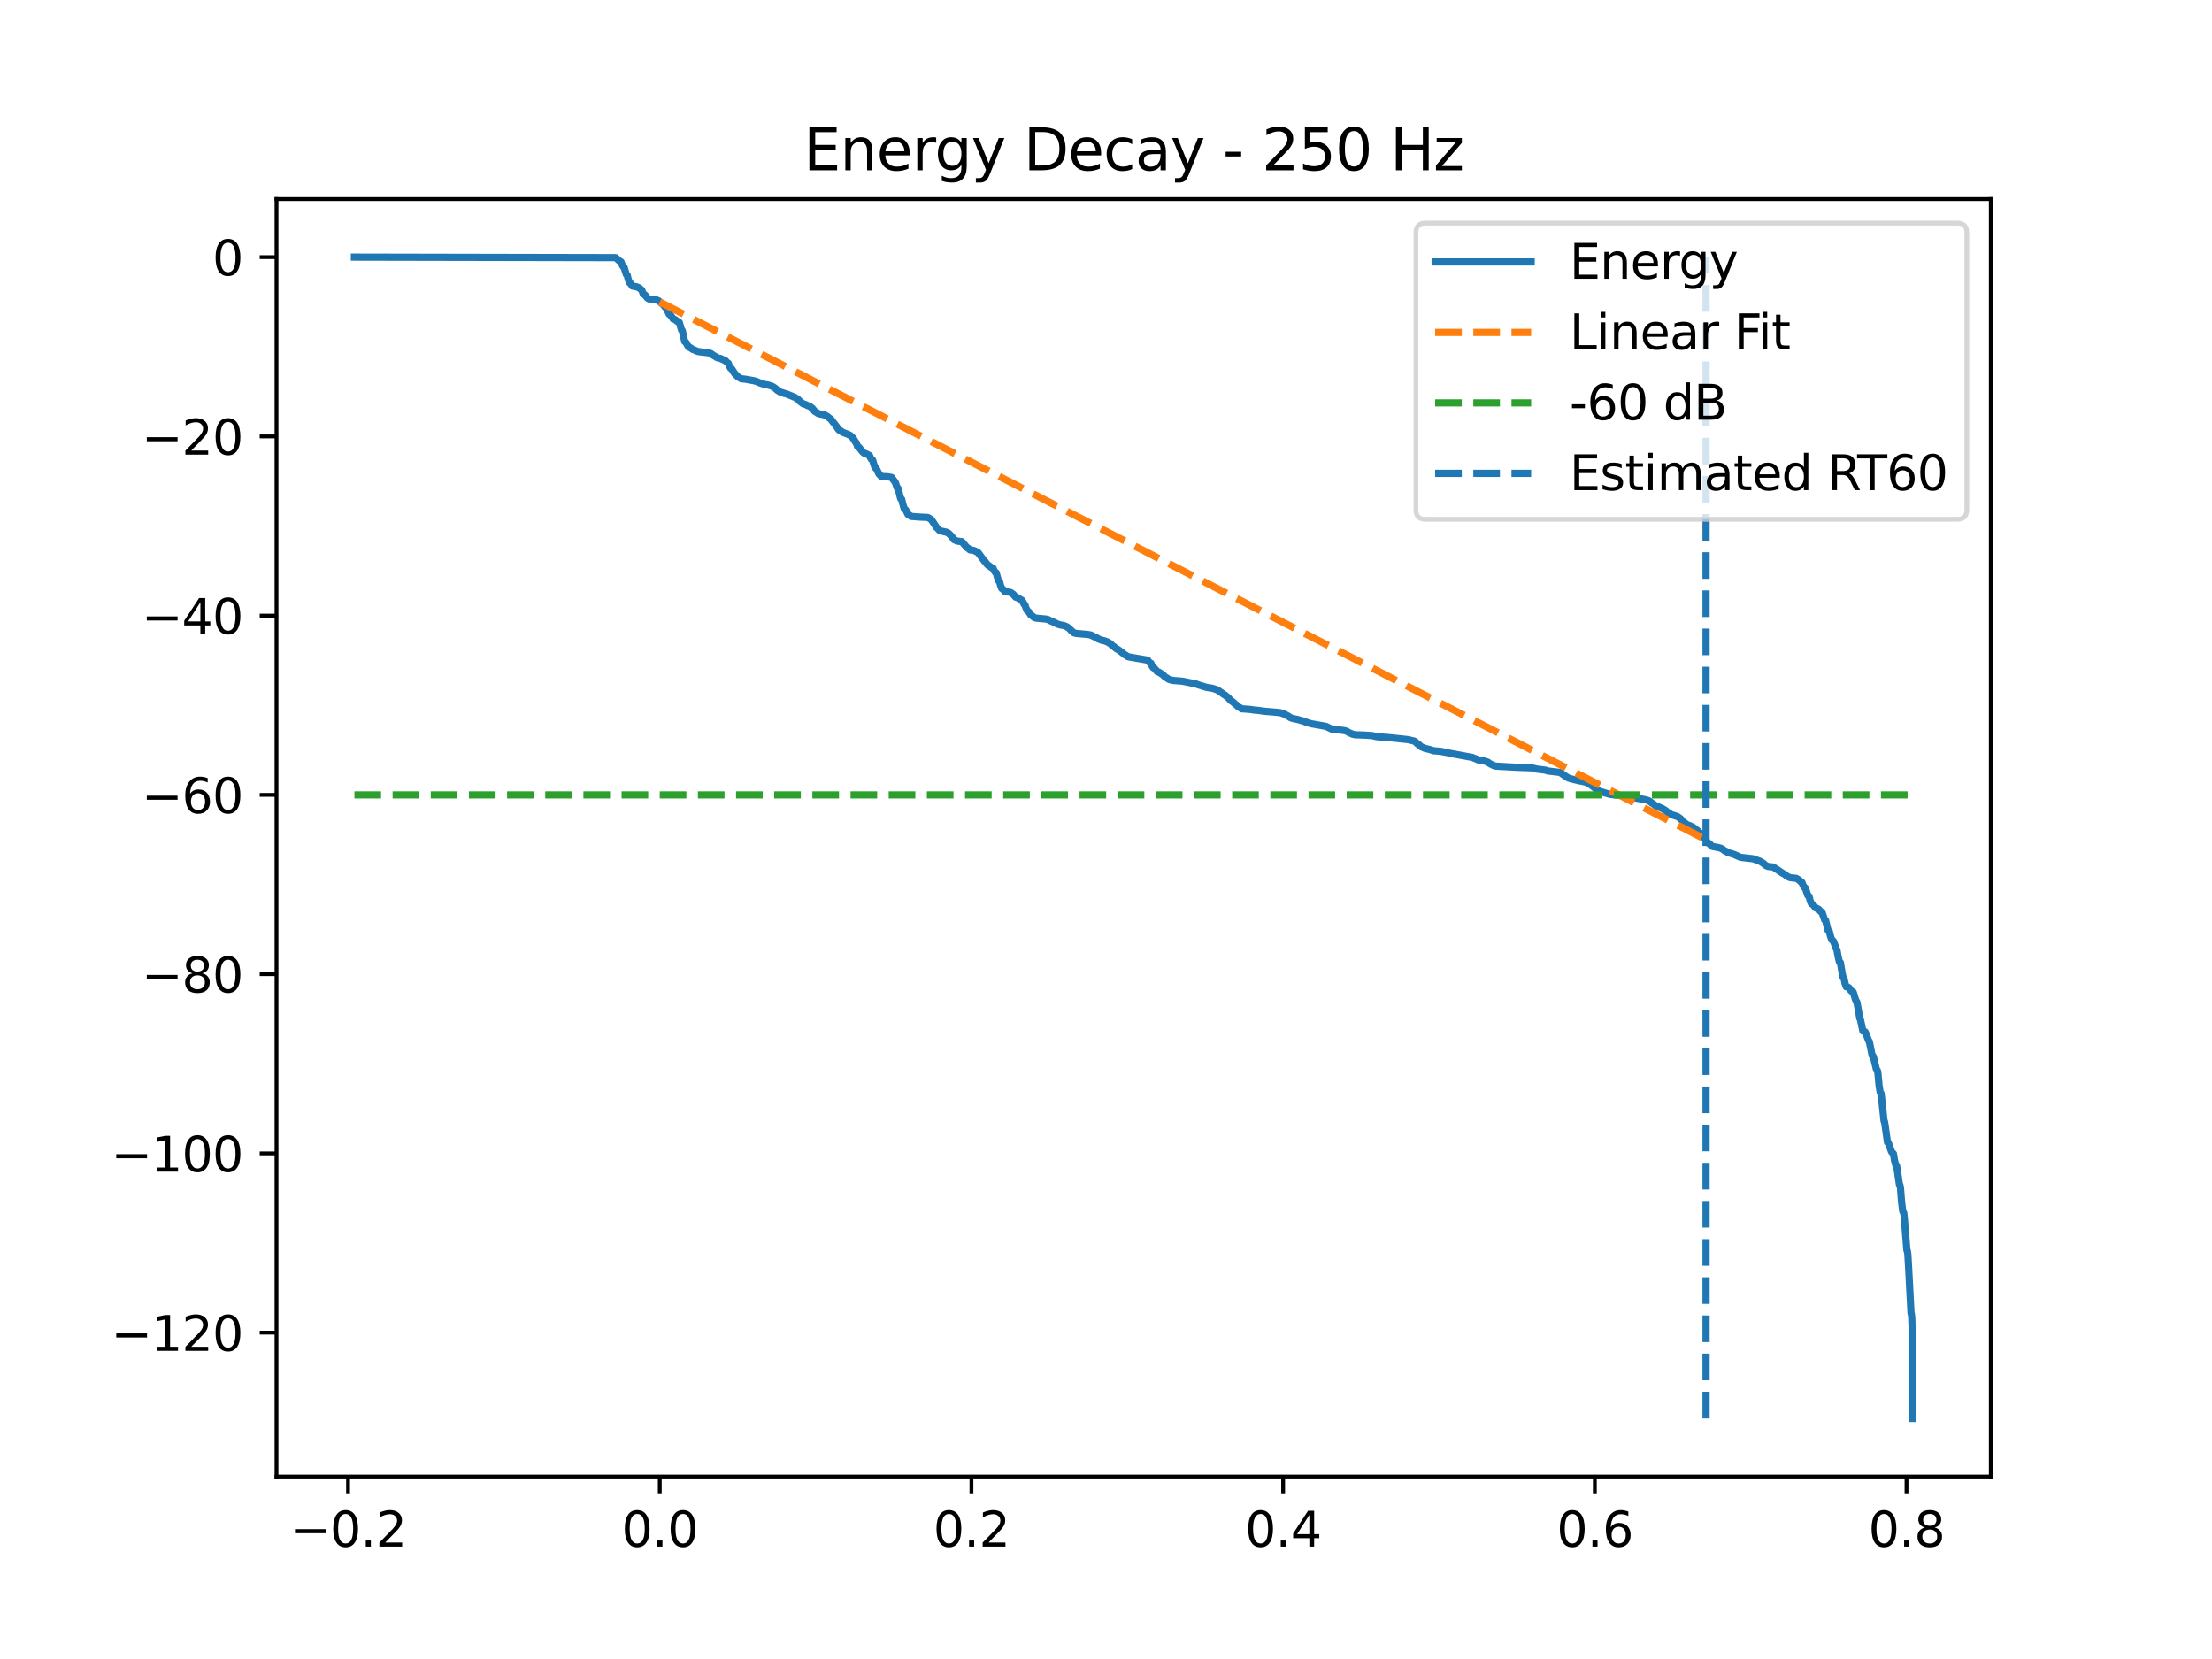 <?xml version="1.0" encoding="utf-8" standalone="no"?>
<!DOCTYPE svg PUBLIC "-//W3C//DTD SVG 1.1//EN"
  "http://www.w3.org/Graphics/SVG/1.1/DTD/svg11.dtd">
<svg xmlns:xlink="http://www.w3.org/1999/xlink" width="460.8pt" height="345.6pt" viewBox="0 0 460.8 345.6" xmlns="http://www.w3.org/2000/svg" version="1.1">
 <defs>
  <style type="text/css">*{stroke-linejoin: round; stroke-linecap: butt}</style>
 </defs>
 <g id="figure_1">
  <g id="patch_1">
   <path d="M 0 345.6 
L 460.8 345.6 
L 460.8 0 
L 0 0 
z
" style="fill: #ffffff"/>
  </g>
  <g id="axes_1">
   <g id="patch_2">
    <path d="M 57.6 307.584 
L 414.72 307.584 
L 414.72 41.472 
L 57.6 41.472 
z
" style="fill: #ffffff"/>
   </g>
   <g id="matplotlib.axis_1">
    <g id="xtick_1">
     <g id="line2d_1">
      <defs>
       <path id="mc60b71876b" d="M 0 0 
L 0 3.5 
" style="stroke: #000000; stroke-width: 0.8"/>
      </defs>
      <g>
       <use xlink:href="#mc60b71876b" x="72.507" y="307.584" style="stroke: #000000; stroke-width: 0.8"/>
      </g>
     </g>
     <g id="text_1">
      <!-- −0.2 -->
      <g transform="translate(60.366 322.182) scale(0.1 -0.1)">
       <defs>
        <path id="DejaVuSans-2212" d="M 678 2272 
L 4684 2272 
L 4684 1741 
L 678 1741 
L 678 2272 
z
" transform="scale(0.016)"/>
        <path id="DejaVuSans-30" d="M 2034 4250 
Q 1547 4250 1301 3770 
Q 1056 3291 1056 2328 
Q 1056 1369 1301 889 
Q 1547 409 2034 409 
Q 2525 409 2770 889 
Q 3016 1369 3016 2328 
Q 3016 3291 2770 3770 
Q 2525 4250 2034 4250 
z
M 2034 4750 
Q 2819 4750 3233 4129 
Q 3647 3509 3647 2328 
Q 3647 1150 3233 529 
Q 2819 -91 2034 -91 
Q 1250 -91 836 529 
Q 422 1150 422 2328 
Q 422 3509 836 4129 
Q 1250 4750 2034 4750 
z
" transform="scale(0.016)"/>
        <path id="DejaVuSans-2e" d="M 684 794 
L 1344 794 
L 1344 0 
L 684 0 
L 684 794 
z
" transform="scale(0.016)"/>
        <path id="DejaVuSans-32" d="M 1228 531 
L 3431 531 
L 3431 0 
L 469 0 
L 469 531 
Q 828 903 1448 1529 
Q 2069 2156 2228 2338 
Q 2531 2678 2651 2914 
Q 2772 3150 2772 3378 
Q 2772 3750 2511 3984 
Q 2250 4219 1831 4219 
Q 1534 4219 1204 4116 
Q 875 4013 500 3803 
L 500 4441 
Q 881 4594 1212 4672 
Q 1544 4750 1819 4750 
Q 2544 4750 2975 4387 
Q 3406 4025 3406 3419 
Q 3406 3131 3298 2873 
Q 3191 2616 2906 2266 
Q 2828 2175 2409 1742 
Q 1991 1309 1228 531 
z
" transform="scale(0.016)"/>
       </defs>
       <use xlink:href="#DejaVuSans-2212"/>
       <use xlink:href="#DejaVuSans-30" transform="translate(83.789 0)"/>
       <use xlink:href="#DejaVuSans-2e" transform="translate(147.412 0)"/>
       <use xlink:href="#DejaVuSans-32" transform="translate(179.199 0)"/>
      </g>
     </g>
    </g>
    <g id="xtick_2">
     <g id="line2d_2">
      <g>
       <use xlink:href="#mc60b71876b" x="137.438" y="307.584" style="stroke: #000000; stroke-width: 0.8"/>
      </g>
     </g>
     <g id="text_2">
      <!-- 0.0 -->
      <g transform="translate(129.486 322.182) scale(0.1 -0.1)">
       <use xlink:href="#DejaVuSans-30"/>
       <use xlink:href="#DejaVuSans-2e" transform="translate(63.623 0)"/>
       <use xlink:href="#DejaVuSans-30" transform="translate(95.41 0)"/>
      </g>
     </g>
    </g>
    <g id="xtick_3">
     <g id="line2d_3">
      <g>
       <use xlink:href="#mc60b71876b" x="202.369" y="307.584" style="stroke: #000000; stroke-width: 0.8"/>
      </g>
     </g>
     <g id="text_3">
      <!-- 0.2 -->
      <g transform="translate(194.417 322.182) scale(0.1 -0.1)">
       <use xlink:href="#DejaVuSans-30"/>
       <use xlink:href="#DejaVuSans-2e" transform="translate(63.623 0)"/>
       <use xlink:href="#DejaVuSans-32" transform="translate(95.41 0)"/>
      </g>
     </g>
    </g>
    <g id="xtick_4">
     <g id="line2d_4">
      <g>
       <use xlink:href="#mc60b71876b" x="267.3" y="307.584" style="stroke: #000000; stroke-width: 0.8"/>
      </g>
     </g>
     <g id="text_4">
      <!-- 0.4 -->
      <g transform="translate(259.348 322.182) scale(0.1 -0.1)">
       <defs>
        <path id="DejaVuSans-34" d="M 2419 4116 
L 825 1625 
L 2419 1625 
L 2419 4116 
z
M 2253 4666 
L 3047 4666 
L 3047 1625 
L 3713 1625 
L 3713 1100 
L 3047 1100 
L 3047 0 
L 2419 0 
L 2419 1100 
L 313 1100 
L 313 1709 
L 2253 4666 
z
" transform="scale(0.016)"/>
       </defs>
       <use xlink:href="#DejaVuSans-30"/>
       <use xlink:href="#DejaVuSans-2e" transform="translate(63.623 0)"/>
       <use xlink:href="#DejaVuSans-34" transform="translate(95.41 0)"/>
      </g>
     </g>
    </g>
    <g id="xtick_5">
     <g id="line2d_5">
      <g>
       <use xlink:href="#mc60b71876b" x="332.231" y="307.584" style="stroke: #000000; stroke-width: 0.8"/>
      </g>
     </g>
     <g id="text_5">
      <!-- 0.6 -->
      <g transform="translate(324.279 322.182) scale(0.1 -0.1)">
       <defs>
        <path id="DejaVuSans-36" d="M 2113 2584 
Q 1688 2584 1439 2293 
Q 1191 2003 1191 1497 
Q 1191 994 1439 701 
Q 1688 409 2113 409 
Q 2538 409 2786 701 
Q 3034 994 3034 1497 
Q 3034 2003 2786 2293 
Q 2538 2584 2113 2584 
z
M 3366 4563 
L 3366 3988 
Q 3128 4100 2886 4159 
Q 2644 4219 2406 4219 
Q 1781 4219 1451 3797 
Q 1122 3375 1075 2522 
Q 1259 2794 1537 2939 
Q 1816 3084 2150 3084 
Q 2853 3084 3261 2657 
Q 3669 2231 3669 1497 
Q 3669 778 3244 343 
Q 2819 -91 2113 -91 
Q 1303 -91 875 529 
Q 447 1150 447 2328 
Q 447 3434 972 4092 
Q 1497 4750 2381 4750 
Q 2619 4750 2861 4703 
Q 3103 4656 3366 4563 
z
" transform="scale(0.016)"/>
       </defs>
       <use xlink:href="#DejaVuSans-30"/>
       <use xlink:href="#DejaVuSans-2e" transform="translate(63.623 0)"/>
       <use xlink:href="#DejaVuSans-36" transform="translate(95.41 0)"/>
      </g>
     </g>
    </g>
    <g id="xtick_6">
     <g id="line2d_6">
      <g>
       <use xlink:href="#mc60b71876b" x="397.162" y="307.584" style="stroke: #000000; stroke-width: 0.8"/>
      </g>
     </g>
     <g id="text_6">
      <!-- 0.8 -->
      <g transform="translate(389.21 322.182) scale(0.1 -0.1)">
       <defs>
        <path id="DejaVuSans-38" d="M 2034 2216 
Q 1584 2216 1326 1975 
Q 1069 1734 1069 1313 
Q 1069 891 1326 650 
Q 1584 409 2034 409 
Q 2484 409 2743 651 
Q 3003 894 3003 1313 
Q 3003 1734 2745 1975 
Q 2488 2216 2034 2216 
z
M 1403 2484 
Q 997 2584 770 2862 
Q 544 3141 544 3541 
Q 544 4100 942 4425 
Q 1341 4750 2034 4750 
Q 2731 4750 3128 4425 
Q 3525 4100 3525 3541 
Q 3525 3141 3298 2862 
Q 3072 2584 2669 2484 
Q 3125 2378 3379 2068 
Q 3634 1759 3634 1313 
Q 3634 634 3220 271 
Q 2806 -91 2034 -91 
Q 1263 -91 848 271 
Q 434 634 434 1313 
Q 434 1759 690 2068 
Q 947 2378 1403 2484 
z
M 1172 3481 
Q 1172 3119 1398 2916 
Q 1625 2713 2034 2713 
Q 2441 2713 2670 2916 
Q 2900 3119 2900 3481 
Q 2900 3844 2670 4047 
Q 2441 4250 2034 4250 
Q 1625 4250 1398 4047 
Q 1172 3844 1172 3481 
z
" transform="scale(0.016)"/>
       </defs>
       <use xlink:href="#DejaVuSans-30"/>
       <use xlink:href="#DejaVuSans-2e" transform="translate(63.623 0)"/>
       <use xlink:href="#DejaVuSans-38" transform="translate(95.41 0)"/>
      </g>
     </g>
    </g>
   </g>
   <g id="matplotlib.axis_2">
    <g id="ytick_1">
     <g id="line2d_7">
      <defs>
       <path id="m01f9c7e19c" d="M 0 0 
L -3.5 0 
" style="stroke: #000000; stroke-width: 0.8"/>
      </defs>
      <g>
       <use xlink:href="#m01f9c7e19c" x="57.6" y="277.613" style="stroke: #000000; stroke-width: 0.8"/>
      </g>
     </g>
     <g id="text_7">
      <!-- −120 -->
      <g transform="translate(23.133 281.412) scale(0.1 -0.1)">
       <defs>
        <path id="DejaVuSans-31" d="M 794 531 
L 1825 531 
L 1825 4091 
L 703 3866 
L 703 4441 
L 1819 4666 
L 2450 4666 
L 2450 531 
L 3481 531 
L 3481 0 
L 794 0 
L 794 531 
z
" transform="scale(0.016)"/>
       </defs>
       <use xlink:href="#DejaVuSans-2212"/>
       <use xlink:href="#DejaVuSans-31" transform="translate(83.789 0)"/>
       <use xlink:href="#DejaVuSans-32" transform="translate(147.412 0)"/>
       <use xlink:href="#DejaVuSans-30" transform="translate(211.035 0)"/>
      </g>
     </g>
    </g>
    <g id="ytick_2">
     <g id="line2d_8">
      <g>
       <use xlink:href="#m01f9c7e19c" x="57.6" y="240.272" style="stroke: #000000; stroke-width: 0.8"/>
      </g>
     </g>
     <g id="text_8">
      <!-- −100 -->
      <g transform="translate(23.133 244.071) scale(0.1 -0.1)">
       <use xlink:href="#DejaVuSans-2212"/>
       <use xlink:href="#DejaVuSans-31" transform="translate(83.789 0)"/>
       <use xlink:href="#DejaVuSans-30" transform="translate(147.412 0)"/>
       <use xlink:href="#DejaVuSans-30" transform="translate(211.035 0)"/>
      </g>
     </g>
    </g>
    <g id="ytick_3">
     <g id="line2d_9">
      <g>
       <use xlink:href="#m01f9c7e19c" x="57.6" y="202.931" style="stroke: #000000; stroke-width: 0.8"/>
      </g>
     </g>
     <g id="text_9">
      <!-- −80 -->
      <g transform="translate(29.495 206.73) scale(0.1 -0.1)">
       <use xlink:href="#DejaVuSans-2212"/>
       <use xlink:href="#DejaVuSans-38" transform="translate(83.789 0)"/>
       <use xlink:href="#DejaVuSans-30" transform="translate(147.412 0)"/>
      </g>
     </g>
    </g>
    <g id="ytick_4">
     <g id="line2d_10">
      <g>
       <use xlink:href="#m01f9c7e19c" x="57.6" y="165.59" style="stroke: #000000; stroke-width: 0.8"/>
      </g>
     </g>
     <g id="text_10">
      <!-- −60 -->
      <g transform="translate(29.495 169.39) scale(0.1 -0.1)">
       <use xlink:href="#DejaVuSans-2212"/>
       <use xlink:href="#DejaVuSans-36" transform="translate(83.789 0)"/>
       <use xlink:href="#DejaVuSans-30" transform="translate(147.412 0)"/>
      </g>
     </g>
    </g>
    <g id="ytick_5">
     <g id="line2d_11">
      <g>
       <use xlink:href="#m01f9c7e19c" x="57.6" y="128.25" style="stroke: #000000; stroke-width: 0.8"/>
      </g>
     </g>
     <g id="text_11">
      <!-- −40 -->
      <g transform="translate(29.495 132.049) scale(0.1 -0.1)">
       <use xlink:href="#DejaVuSans-2212"/>
       <use xlink:href="#DejaVuSans-34" transform="translate(83.789 0)"/>
       <use xlink:href="#DejaVuSans-30" transform="translate(147.412 0)"/>
      </g>
     </g>
    </g>
    <g id="ytick_6">
     <g id="line2d_12">
      <g>
       <use xlink:href="#m01f9c7e19c" x="57.6" y="90.909" style="stroke: #000000; stroke-width: 0.8"/>
      </g>
     </g>
     <g id="text_12">
      <!-- −20 -->
      <g transform="translate(29.495 94.708) scale(0.1 -0.1)">
       <use xlink:href="#DejaVuSans-2212"/>
       <use xlink:href="#DejaVuSans-32" transform="translate(83.789 0)"/>
       <use xlink:href="#DejaVuSans-30" transform="translate(147.412 0)"/>
      </g>
     </g>
    </g>
    <g id="ytick_7">
     <g id="line2d_13">
      <g>
       <use xlink:href="#m01f9c7e19c" x="57.6" y="53.568" style="stroke: #000000; stroke-width: 0.8"/>
      </g>
     </g>
     <g id="text_13">
      <!-- 0 -->
      <g transform="translate(44.237 57.367) scale(0.1 -0.1)">
       <use xlink:href="#DejaVuSans-30"/>
      </g>
     </g>
    </g>
   </g>
   <g id="line2d_14">
    <path d="M 73.833 53.568 
L 128.253 53.676 
L 128.99 54.329 
L 129.207 54.465 
L 129.382 54.575 
L 129.585 55.145 
L 129.822 55.539 
L 130.018 55.663 
L 130.181 56.28 
L 130.471 57.164 
L 130.661 57.303 
L 130.83 58.042 
L 131.087 58.834 
L 131.337 59.013 
L 131.729 59.593 
L 132.568 59.732 
L 133.197 59.989 
L 133.549 60.325 
L 133.704 60.442 
L 133.975 61.182 
L 134.164 61.32 
L 134.34 61.424 
L 134.922 62.125 
L 135.253 62.293 
L 135.632 62.345 
L 136.728 62.462 
L 137.154 62.651 
L 137.35 62.777 
L 137.851 63.241 
L 138.155 63.348 
L 138.405 63.787 
L 138.676 64.104 
L 138.906 64.223 
L 139.095 64.793 
L 139.386 65.451 
L 139.704 65.654 
L 140.225 66.451 
L 140.651 66.569 
L 141.097 66.953 
L 141.361 67.052 
L 141.51 67.169 
L 141.665 67.71 
L 141.997 68.809 
L 142.152 68.923 
L 142.287 69.548 
L 142.639 71.144 
L 142.889 71.329 
L 143.437 72.305 
L 143.809 72.434 
L 144.317 72.803 
L 144.634 72.909 
L 145.081 73.114 
L 145.412 73.228 
L 145.771 73.285 
L 147.719 73.509 
L 148.192 73.715 
L 148.395 73.872 
L 148.72 74.104 
L 148.943 74.211 
L 149.308 74.463 
L 149.613 74.572 
L 150.052 74.662 
L 151.134 75.152 
L 151.506 75.572 
L 151.716 75.678 
L 151.912 76.192 
L 152.183 76.69 
L 152.426 76.835 
L 153.048 77.829 
L 153.238 77.982 
L 153.752 78.532 
L 153.989 78.641 
L 154.367 78.892 
L 155.375 79.005 
L 155.747 79.078 
L 157.019 79.302 
L 157.465 79.413 
L 157.756 79.535 
L 158.155 79.712 
L 158.513 79.821 
L 158.96 79.992 
L 159.386 80.104 
L 159.893 80.179 
L 160.286 80.291 
L 160.691 80.414 
L 160.962 80.53 
L 161.408 80.819 
L 161.577 80.951 
L 161.949 81.315 
L 162.159 81.429 
L 162.49 81.636 
L 162.775 81.746 
L 163.092 81.83 
L 163.39 81.96 
L 163.762 82.024 
L 165.622 82.786 
L 165.926 83.009 
L 166.15 83.113 
L 166.684 83.654 
L 166.894 83.808 
L 167.299 84.107 
L 167.861 84.291 
L 168.246 84.49 
L 168.625 84.611 
L 169.2 85.037 
L 169.362 85.217 
L 169.755 85.722 
L 169.991 85.828 
L 170.384 86.113 
L 170.817 86.224 
L 171.669 86.405 
L 172.122 86.624 
L 172.345 86.754 
L 172.825 87.144 
L 173.021 87.253 
L 174.347 88.962 
L 174.55 89.299 
L 174.827 89.611 
L 175.132 89.746 
L 175.517 90.048 
L 175.828 90.158 
L 176.207 90.314 
L 176.532 90.424 
L 176.944 90.618 
L 177.147 90.731 
L 177.655 91.216 
L 177.797 91.4 
L 178.229 92.119 
L 178.371 92.234 
L 178.629 92.963 
L 178.818 93.118 
L 178.98 93.221 
L 179.528 93.925 
L 179.724 94.157 
L 180.008 94.394 
L 180.448 94.542 
L 180.915 94.789 
L 181.138 94.895 
L 181.347 95.384 
L 181.598 95.751 
L 181.794 95.869 
L 181.963 96.479 
L 182.261 97.371 
L 182.524 97.565 
L 183.126 98.773 
L 183.309 98.946 
L 183.661 99.27 
L 184.858 99.309 
L 185.744 99.462 
L 186.515 100.506 
L 186.9 101.611 
L 187.09 101.736 
L 187.245 102.367 
L 187.617 103.862 
L 187.841 104.021 
L 188.016 104.764 
L 188.334 105.9 
L 188.686 106.219 
L 189.139 107.139 
L 189.403 107.26 
L 189.795 107.577 
L 191.581 107.718 
L 193.184 107.785 
L 193.481 107.895 
L 193.887 108.153 
L 194.043 108.273 
L 195.125 109.912 
L 195.294 110.031 
L 195.747 110.52 
L 196.072 110.629 
L 196.485 110.72 
L 197.12 110.853 
L 197.492 111.046 
L 197.682 111.156 
L 198.25 111.755 
L 198.412 111.97 
L 198.764 112.443 
L 199.061 112.563 
L 199.386 112.717 
L 200.374 112.832 
L 201.145 113.734 
L 201.388 114.051 
L 201.645 114.173 
L 202.058 114.546 
L 202.822 114.66 
L 203.309 114.862 
L 203.586 115.024 
L 203.776 115.13 
L 205.034 116.841 
L 205.196 116.98 
L 205.744 117.689 
L 205.974 117.807 
L 206.549 118.242 
L 206.867 118.361 
L 207.09 118.862 
L 207.34 119.221 
L 207.536 119.342 
L 207.699 119.963 
L 208.01 120.991 
L 208.233 121.156 
L 208.436 121.972 
L 208.679 122.581 
L 208.99 122.792 
L 209.342 123.221 
L 210.533 123.415 
L 210.979 123.722 
L 211.141 123.866 
L 211.581 124.393 
L 211.939 124.502 
L 212.92 125.08 
L 213.339 125.87 
L 213.509 125.981 
L 213.691 126.549 
L 213.969 127.192 
L 214.28 127.404 
L 214.74 128.127 
L 214.949 128.232 
L 215.389 128.609 
L 215.68 128.724 
L 216.011 128.786 
L 217.878 128.954 
L 218.318 129.051 
L 218.683 129.251 
L 219.846 129.762 
L 220.164 129.954 
L 220.509 130.068 
L 220.874 130.188 
L 221.591 130.299 
L 222.173 130.533 
L 222.457 130.714 
L 222.66 130.825 
L 223.16 131.359 
L 223.343 131.51 
L 223.701 131.826 
L 224.148 131.95 
L 224.608 131.997 
L 226.502 132.161 
L 227.218 132.273 
L 227.793 132.57 
L 228.057 132.695 
L 228.328 132.802 
L 228.788 133.095 
L 229.078 133.201 
L 229.45 133.367 
L 230.039 133.484 
L 230.715 133.733 
L 231.06 133.959 
L 231.29 134.07 
L 231.838 134.6 
L 232.061 134.719 
L 232.636 135.2 
L 232.913 135.308 
L 233.529 135.785 
L 233.752 135.918 
L 234.266 136.366 
L 234.503 136.48 
L 234.943 136.796 
L 235.545 136.912 
L 239.102 137.526 
L 239.346 137.918 
L 239.576 138.08 
L 239.772 138.186 
L 239.988 138.731 
L 240.232 139.087 
L 240.509 139.233 
L 241.05 139.9 
L 241.415 140.014 
L 242.092 140.457 
L 242.295 140.606 
L 242.795 141.108 
L 243.045 141.215 
L 243.553 141.551 
L 244.06 141.674 
L 244.486 141.762 
L 246.123 141.89 
L 246.657 141.974 
L 249.133 142.479 
L 249.518 142.623 
L 249.843 142.735 
L 250.222 142.833 
L 250.546 142.949 
L 250.911 143.05 
L 251.243 143.165 
L 251.615 143.241 
L 252.494 143.368 
L 253.286 143.613 
L 253.61 143.753 
L 253.82 143.865 
L 254.219 144.167 
L 254.442 144.275 
L 254.936 144.669 
L 255.173 144.776 
L 255.768 145.276 
L 255.95 145.43 
L 256.444 145.992 
L 256.681 146.1 
L 257.31 146.666 
L 257.513 146.802 
L 258.013 147.283 
L 258.257 147.392 
L 258.683 147.66 
L 260.347 147.778 
L 261.355 147.929 
L 262.017 147.972 
L 263.309 148.155 
L 263.81 148.208 
L 265.724 148.36 
L 266.732 148.475 
L 267.685 148.81 
L 268.091 149.053 
L 268.341 149.163 
L 268.795 149.491 
L 269.112 149.603 
L 269.511 149.723 
L 270.174 149.841 
L 271.317 150.166 
L 271.629 150.232 
L 271.892 150.38 
L 272.19 150.467 
L 272.487 150.581 
L 272.839 150.674 
L 273.204 150.792 
L 273.61 150.845 
L 276.241 151.321 
L 277.364 151.865 
L 280.07 152.197 
L 280.469 152.307 
L 280.712 152.434 
L 281.098 152.664 
L 281.395 152.771 
L 281.794 152.96 
L 282.369 153.072 
L 284.128 153.123 
L 285.886 153.24 
L 286.725 153.456 
L 287.253 153.505 
L 288.842 153.613 
L 290.208 153.748 
L 293.407 154.084 
L 294.354 154.33 
L 294.672 154.396 
L 294.868 154.543 
L 295.315 154.982 
L 295.538 155.088 
L 296.086 155.582 
L 296.383 155.692 
L 296.864 155.907 
L 297.472 156.039 
L 297.912 156.151 
L 298.257 156.265 
L 298.676 156.396 
L 300.056 156.507 
L 301.03 156.686 
L 301.463 156.765 
L 301.957 156.903 
L 306.711 157.783 
L 307.063 157.94 
L 307.395 158.05 
L 307.841 158.27 
L 308.328 158.382 
L 308.876 158.46 
L 309.356 158.57 
L 309.816 158.724 
L 310.053 158.849 
L 310.486 159.156 
L 310.77 159.267 
L 311.182 159.488 
L 311.656 159.599 
L 312.285 159.638 
L 316.052 159.842 
L 319.096 159.951 
L 320.131 160.208 
L 321.74 160.405 
L 322.119 160.488 
L 322.491 160.619 
L 322.917 160.66 
L 324.98 160.907 
L 326.563 161.984 
L 326.827 162.106 
L 327.212 162.218 
L 327.672 162.346 
L 328.159 162.459 
L 328.578 162.549 
L 328.991 162.671 
L 329.458 162.727 
L 329.924 162.846 
L 330.371 162.936 
L 330.634 163.071 
L 331.074 163.34 
L 331.345 163.445 
L 331.953 163.935 
L 332.156 164.092 
L 332.603 164.514 
L 332.954 164.634 
L 333.421 164.899 
L 333.867 165.018 
L 334.3 165.169 
L 334.679 165.276 
L 335.098 165.396 
L 335.531 165.507 
L 336.005 165.551 
L 338.115 165.778 
L 338.9 165.933 
L 342.356 166.518 
L 342.958 166.644 
L 343.384 166.781 
L 343.621 166.899 
L 344.128 167.306 
L 344.358 167.419 
L 344.885 167.838 
L 345.237 167.947 
L 345.792 168.231 
L 346.13 168.341 
L 346.691 168.671 
L 346.915 168.796 
L 347.429 169.243 
L 347.672 169.353 
L 348.186 169.725 
L 348.612 169.835 
L 349.207 170.025 
L 349.498 170.133 
L 350.107 170.572 
L 350.276 170.771 
L 350.689 171.318 
L 350.973 171.434 
L 351.494 171.857 
L 351.967 171.979 
L 352.528 172.251 
L 352.772 172.363 
L 353.374 172.869 
L 353.583 172.997 
L 354.199 173.595 
L 354.442 173.708 
L 354.713 174.201 
L 354.984 174.493 
L 355.268 174.633 
L 355.545 175.318 
L 355.775 175.577 
L 356.073 175.719 
L 356.593 176.281 
L 357.019 176.393 
L 357.52 176.486 
L 358.183 176.618 
L 358.568 176.75 
L 358.798 176.864 
L 359.278 177.23 
L 359.549 177.341 
L 360.036 177.642 
L 360.476 177.755 
L 360.976 177.911 
L 361.321 178.02 
L 361.761 178.226 
L 362.031 178.342 
L 362.417 178.529 
L 362.89 178.642 
L 363.384 178.686 
L 365.19 178.898 
L 366.732 179.455 
L 367.023 179.672 
L 367.273 179.783 
L 367.76 180.241 
L 367.997 180.365 
L 368.321 180.501 
L 369.39 180.613 
L 371.352 181.911 
L 371.595 182.036 
L 371.805 182.143 
L 372.271 182.56 
L 372.542 182.675 
L 372.921 182.83 
L 374.186 182.969 
L 374.801 183.331 
L 375.112 183.682 
L 375.376 183.814 
L 375.599 184.409 
L 375.863 184.856 
L 376.113 185.005 
L 376.296 185.643 
L 376.6 186.52 
L 376.864 186.726 
L 377.101 187.7 
L 377.337 188.228 
L 377.716 188.474 
L 378.203 189.111 
L 378.859 189.412 
L 379.339 189.945 
L 379.563 190.054 
L 379.732 190.546 
L 380.104 191.614 
L 380.313 191.755 
L 380.469 192.404 
L 380.827 193.844 
L 381.084 194.045 
L 381.301 194.948 
L 381.578 195.748 
L 381.937 196.071 
L 382.566 197.704 
L 382.681 197.947 
L 382.877 199.082 
L 383.161 200.314 
L 383.398 200.547 
L 383.56 201.573 
L 383.898 203.531 
L 384.135 203.76 
L 384.365 204.891 
L 384.615 205.573 
L 384.886 205.611 
L 385.183 205.78 
L 385.508 206.271 
L 385.792 206.538 
L 386.056 206.666 
L 386.225 207.203 
L 386.644 208.597 
L 386.8 208.701 
L 386.928 209.294 
L 387.435 212.171 
L 387.544 212.303 
L 387.693 213.009 
L 388.078 214.795 
L 388.294 214.853 
L 388.545 214.962 
L 388.727 215.362 
L 389.275 216.805 
L 389.39 216.931 
L 389.532 217.558 
L 390.006 219.9 
L 390.215 220.033 
L 390.384 220.656 
L 390.926 222.907 
L 391.088 223.015 
L 391.21 223.582 
L 391.44 226.101 
L 391.67 227.546 
L 391.845 227.741 
L 391.974 228.761 
L 392.474 233.513 
L 392.569 233.642 
L 392.698 234.412 
L 393.198 237.963 
L 393.401 238.089 
L 393.611 238.727 
L 394.044 239.944 
L 394.443 240.358 
L 394.666 241.767 
L 394.903 242.632 
L 395.078 242.784 
L 395.207 243.541 
L 395.68 246.76 
L 395.789 246.864 
L 395.904 247.477 
L 396.127 250.313 
L 396.377 252.355 
L 396.593 252.698 
L 396.735 254.213 
L 397.243 260.466 
L 397.331 260.584 
L 397.439 261.304 
L 397.615 264.355 
L 398.102 273.592 
L 398.169 273.688 
L 398.251 274.401 
L 398.366 277.924 
L 398.46 288.106 
L 398.481 295.488 
L 398.481 295.488 
" clip-path="url(#pb262b47671)" style="fill: none; stroke: #1f77b4; stroke-width: 1.5; stroke-linecap: square"/>
   </g>
   <g id="line2d_15">
    <path d="M 137.438 62.904 
L 355.403 174.926 
" clip-path="url(#pb262b47671)" style="fill: none; stroke-dasharray: 5.55,2.4; stroke-dashoffset: 0; stroke: #ff7f0e; stroke-width: 1.5"/>
   </g>
   <g id="line2d_16">
    <path d="M 73.833 165.59 
L 398.487 165.59 
L 398.487 165.59 
" clip-path="url(#pb262b47671)" style="fill: none; stroke-dasharray: 5.55,2.4; stroke-dashoffset: 0; stroke: #2ca02c; stroke-width: 1.5"/>
   </g>
   <g id="LineCollection_1">
    <path d="M 355.403 295.488 
L 355.403 53.568 
" clip-path="url(#pb262b47671)" style="fill: none; stroke-dasharray: 5.55,2.4; stroke-dashoffset: 0; stroke: #1f77b4; stroke-width: 1.5"/>
   </g>
   <g id="patch_3">
    <path d="M 57.6 307.584 
L 57.6 41.472 
" style="fill: none; stroke: #000000; stroke-width: 0.8; stroke-linejoin: miter; stroke-linecap: square"/>
   </g>
   <g id="patch_4">
    <path d="M 414.72 307.584 
L 414.72 41.472 
" style="fill: none; stroke: #000000; stroke-width: 0.8; stroke-linejoin: miter; stroke-linecap: square"/>
   </g>
   <g id="patch_5">
    <path d="M 57.6 307.584 
L 414.72 307.584 
" style="fill: none; stroke: #000000; stroke-width: 0.8; stroke-linejoin: miter; stroke-linecap: square"/>
   </g>
   <g id="patch_6">
    <path d="M 57.6 41.472 
L 414.72 41.472 
" style="fill: none; stroke: #000000; stroke-width: 0.8; stroke-linejoin: miter; stroke-linecap: square"/>
   </g>
   <g id="text_14">
    <!-- Energy Decay - 250 Hz -->
    <g transform="translate(167.407 35.472) scale(0.12 -0.12)">
     <defs>
      <path id="DejaVuSans-45" d="M 628 4666 
L 3578 4666 
L 3578 4134 
L 1259 4134 
L 1259 2753 
L 3481 2753 
L 3481 2222 
L 1259 2222 
L 1259 531 
L 3634 531 
L 3634 0 
L 628 0 
L 628 4666 
z
" transform="scale(0.016)"/>
      <path id="DejaVuSans-6e" d="M 3513 2113 
L 3513 0 
L 2938 0 
L 2938 2094 
Q 2938 2591 2744 2837 
Q 2550 3084 2163 3084 
Q 1697 3084 1428 2787 
Q 1159 2491 1159 1978 
L 1159 0 
L 581 0 
L 581 3500 
L 1159 3500 
L 1159 2956 
Q 1366 3272 1645 3428 
Q 1925 3584 2291 3584 
Q 2894 3584 3203 3211 
Q 3513 2838 3513 2113 
z
" transform="scale(0.016)"/>
      <path id="DejaVuSans-65" d="M 3597 1894 
L 3597 1613 
L 953 1613 
Q 991 1019 1311 708 
Q 1631 397 2203 397 
Q 2534 397 2845 478 
Q 3156 559 3463 722 
L 3463 178 
Q 3153 47 2828 -22 
Q 2503 -91 2169 -91 
Q 1331 -91 842 396 
Q 353 884 353 1716 
Q 353 2575 817 3079 
Q 1281 3584 2069 3584 
Q 2775 3584 3186 3129 
Q 3597 2675 3597 1894 
z
M 3022 2063 
Q 3016 2534 2758 2815 
Q 2500 3097 2075 3097 
Q 1594 3097 1305 2825 
Q 1016 2553 972 2059 
L 3022 2063 
z
" transform="scale(0.016)"/>
      <path id="DejaVuSans-72" d="M 2631 2963 
Q 2534 3019 2420 3045 
Q 2306 3072 2169 3072 
Q 1681 3072 1420 2755 
Q 1159 2438 1159 1844 
L 1159 0 
L 581 0 
L 581 3500 
L 1159 3500 
L 1159 2956 
Q 1341 3275 1631 3429 
Q 1922 3584 2338 3584 
Q 2397 3584 2469 3576 
Q 2541 3569 2628 3553 
L 2631 2963 
z
" transform="scale(0.016)"/>
      <path id="DejaVuSans-67" d="M 2906 1791 
Q 2906 2416 2648 2759 
Q 2391 3103 1925 3103 
Q 1463 3103 1205 2759 
Q 947 2416 947 1791 
Q 947 1169 1205 825 
Q 1463 481 1925 481 
Q 2391 481 2648 825 
Q 2906 1169 2906 1791 
z
M 3481 434 
Q 3481 -459 3084 -895 
Q 2688 -1331 1869 -1331 
Q 1566 -1331 1297 -1286 
Q 1028 -1241 775 -1147 
L 775 -588 
Q 1028 -725 1275 -790 
Q 1522 -856 1778 -856 
Q 2344 -856 2625 -561 
Q 2906 -266 2906 331 
L 2906 616 
Q 2728 306 2450 153 
Q 2172 0 1784 0 
Q 1141 0 747 490 
Q 353 981 353 1791 
Q 353 2603 747 3093 
Q 1141 3584 1784 3584 
Q 2172 3584 2450 3431 
Q 2728 3278 2906 2969 
L 2906 3500 
L 3481 3500 
L 3481 434 
z
" transform="scale(0.016)"/>
      <path id="DejaVuSans-79" d="M 2059 -325 
Q 1816 -950 1584 -1140 
Q 1353 -1331 966 -1331 
L 506 -1331 
L 506 -850 
L 844 -850 
Q 1081 -850 1212 -737 
Q 1344 -625 1503 -206 
L 1606 56 
L 191 3500 
L 800 3500 
L 1894 763 
L 2988 3500 
L 3597 3500 
L 2059 -325 
z
" transform="scale(0.016)"/>
      <path id="DejaVuSans-20" transform="scale(0.016)"/>
      <path id="DejaVuSans-44" d="M 1259 4147 
L 1259 519 
L 2022 519 
Q 2988 519 3436 956 
Q 3884 1394 3884 2338 
Q 3884 3275 3436 3711 
Q 2988 4147 2022 4147 
L 1259 4147 
z
M 628 4666 
L 1925 4666 
Q 3281 4666 3915 4102 
Q 4550 3538 4550 2338 
Q 4550 1131 3912 565 
Q 3275 0 1925 0 
L 628 0 
L 628 4666 
z
" transform="scale(0.016)"/>
      <path id="DejaVuSans-63" d="M 3122 3366 
L 3122 2828 
Q 2878 2963 2633 3030 
Q 2388 3097 2138 3097 
Q 1578 3097 1268 2742 
Q 959 2388 959 1747 
Q 959 1106 1268 751 
Q 1578 397 2138 397 
Q 2388 397 2633 464 
Q 2878 531 3122 666 
L 3122 134 
Q 2881 22 2623 -34 
Q 2366 -91 2075 -91 
Q 1284 -91 818 406 
Q 353 903 353 1747 
Q 353 2603 823 3093 
Q 1294 3584 2113 3584 
Q 2378 3584 2631 3529 
Q 2884 3475 3122 3366 
z
" transform="scale(0.016)"/>
      <path id="DejaVuSans-61" d="M 2194 1759 
Q 1497 1759 1228 1600 
Q 959 1441 959 1056 
Q 959 750 1161 570 
Q 1363 391 1709 391 
Q 2188 391 2477 730 
Q 2766 1069 2766 1631 
L 2766 1759 
L 2194 1759 
z
M 3341 1997 
L 3341 0 
L 2766 0 
L 2766 531 
Q 2569 213 2275 61 
Q 1981 -91 1556 -91 
Q 1019 -91 701 211 
Q 384 513 384 1019 
Q 384 1609 779 1909 
Q 1175 2209 1959 2209 
L 2766 2209 
L 2766 2266 
Q 2766 2663 2505 2880 
Q 2244 3097 1772 3097 
Q 1472 3097 1187 3025 
Q 903 2953 641 2809 
L 641 3341 
Q 956 3463 1253 3523 
Q 1550 3584 1831 3584 
Q 2591 3584 2966 3190 
Q 3341 2797 3341 1997 
z
" transform="scale(0.016)"/>
      <path id="DejaVuSans-2d" d="M 313 2009 
L 1997 2009 
L 1997 1497 
L 313 1497 
L 313 2009 
z
" transform="scale(0.016)"/>
      <path id="DejaVuSans-35" d="M 691 4666 
L 3169 4666 
L 3169 4134 
L 1269 4134 
L 1269 2991 
Q 1406 3038 1543 3061 
Q 1681 3084 1819 3084 
Q 2600 3084 3056 2656 
Q 3513 2228 3513 1497 
Q 3513 744 3044 326 
Q 2575 -91 1722 -91 
Q 1428 -91 1123 -41 
Q 819 9 494 109 
L 494 744 
Q 775 591 1075 516 
Q 1375 441 1709 441 
Q 2250 441 2565 725 
Q 2881 1009 2881 1497 
Q 2881 1984 2565 2268 
Q 2250 2553 1709 2553 
Q 1456 2553 1204 2497 
Q 953 2441 691 2322 
L 691 4666 
z
" transform="scale(0.016)"/>
      <path id="DejaVuSans-48" d="M 628 4666 
L 1259 4666 
L 1259 2753 
L 3553 2753 
L 3553 4666 
L 4184 4666 
L 4184 0 
L 3553 0 
L 3553 2222 
L 1259 2222 
L 1259 0 
L 628 0 
L 628 4666 
z
" transform="scale(0.016)"/>
      <path id="DejaVuSans-7a" d="M 353 3500 
L 3084 3500 
L 3084 2975 
L 922 459 
L 3084 459 
L 3084 0 
L 275 0 
L 275 525 
L 2438 3041 
L 353 3041 
L 353 3500 
z
" transform="scale(0.016)"/>
     </defs>
     <use xlink:href="#DejaVuSans-45"/>
     <use xlink:href="#DejaVuSans-6e" transform="translate(63.184 0)"/>
     <use xlink:href="#DejaVuSans-65" transform="translate(126.562 0)"/>
     <use xlink:href="#DejaVuSans-72" transform="translate(188.086 0)"/>
     <use xlink:href="#DejaVuSans-67" transform="translate(227.449 0)"/>
     <use xlink:href="#DejaVuSans-79" transform="translate(290.926 0)"/>
     <use xlink:href="#DejaVuSans-20" transform="translate(350.105 0)"/>
     <use xlink:href="#DejaVuSans-44" transform="translate(381.893 0)"/>
     <use xlink:href="#DejaVuSans-65" transform="translate(458.895 0)"/>
     <use xlink:href="#DejaVuSans-63" transform="translate(520.418 0)"/>
     <use xlink:href="#DejaVuSans-61" transform="translate(575.398 0)"/>
     <use xlink:href="#DejaVuSans-79" transform="translate(636.678 0)"/>
     <use xlink:href="#DejaVuSans-20" transform="translate(695.857 0)"/>
     <use xlink:href="#DejaVuSans-2d" transform="translate(727.645 0)"/>
     <use xlink:href="#DejaVuSans-20" transform="translate(763.729 0)"/>
     <use xlink:href="#DejaVuSans-32" transform="translate(795.516 0)"/>
     <use xlink:href="#DejaVuSans-35" transform="translate(859.139 0)"/>
     <use xlink:href="#DejaVuSans-30" transform="translate(922.762 0)"/>
     <use xlink:href="#DejaVuSans-20" transform="translate(986.385 0)"/>
     <use xlink:href="#DejaVuSans-48" transform="translate(1018.172 0)"/>
     <use xlink:href="#DejaVuSans-7a" transform="translate(1093.367 0)"/>
    </g>
   </g>
   <g id="legend_1">
    <g id="patch_7">
     <path d="M 296.968 108.184 
L 407.72 108.184 
Q 409.72 108.184 409.72 106.184 
L 409.72 48.472 
Q 409.72 46.472 407.72 46.472 
L 296.968 46.472 
Q 294.968 46.472 294.968 48.472 
L 294.968 106.184 
Q 294.968 108.184 296.968 108.184 
z
" style="fill: #ffffff; opacity: 0.8; stroke: #cccccc; stroke-linejoin: miter"/>
    </g>
    <g id="line2d_17">
     <path d="M 298.968 54.57 
L 308.968 54.57 
L 318.968 54.57 
" style="fill: none; stroke: #1f77b4; stroke-width: 1.5; stroke-linecap: square"/>
    </g>
    <g id="text_15">
     <!-- Energy -->
     <g transform="translate(326.968 58.07) scale(0.1 -0.1)">
      <use xlink:href="#DejaVuSans-45"/>
      <use xlink:href="#DejaVuSans-6e" transform="translate(63.184 0)"/>
      <use xlink:href="#DejaVuSans-65" transform="translate(126.562 0)"/>
      <use xlink:href="#DejaVuSans-72" transform="translate(188.086 0)"/>
      <use xlink:href="#DejaVuSans-67" transform="translate(227.449 0)"/>
      <use xlink:href="#DejaVuSans-79" transform="translate(290.926 0)"/>
     </g>
    </g>
    <g id="line2d_18">
     <path d="M 298.968 69.249 
L 308.968 69.249 
L 318.968 69.249 
" style="fill: none; stroke-dasharray: 5.55,2.4; stroke-dashoffset: 0; stroke: #ff7f0e; stroke-width: 1.5"/>
    </g>
    <g id="text_16">
     <!-- Linear Fit -->
     <g transform="translate(326.968 72.749) scale(0.1 -0.1)">
      <defs>
       <path id="DejaVuSans-4c" d="M 628 4666 
L 1259 4666 
L 1259 531 
L 3531 531 
L 3531 0 
L 628 0 
L 628 4666 
z
" transform="scale(0.016)"/>
       <path id="DejaVuSans-69" d="M 603 3500 
L 1178 3500 
L 1178 0 
L 603 0 
L 603 3500 
z
M 603 4863 
L 1178 4863 
L 1178 4134 
L 603 4134 
L 603 4863 
z
" transform="scale(0.016)"/>
       <path id="DejaVuSans-46" d="M 628 4666 
L 3309 4666 
L 3309 4134 
L 1259 4134 
L 1259 2759 
L 3109 2759 
L 3109 2228 
L 1259 2228 
L 1259 0 
L 628 0 
L 628 4666 
z
" transform="scale(0.016)"/>
       <path id="DejaVuSans-74" d="M 1172 4494 
L 1172 3500 
L 2356 3500 
L 2356 3053 
L 1172 3053 
L 1172 1153 
Q 1172 725 1289 603 
Q 1406 481 1766 481 
L 2356 481 
L 2356 0 
L 1766 0 
Q 1100 0 847 248 
Q 594 497 594 1153 
L 594 3053 
L 172 3053 
L 172 3500 
L 594 3500 
L 594 4494 
L 1172 4494 
z
" transform="scale(0.016)"/>
      </defs>
      <use xlink:href="#DejaVuSans-4c"/>
      <use xlink:href="#DejaVuSans-69" transform="translate(55.713 0)"/>
      <use xlink:href="#DejaVuSans-6e" transform="translate(83.496 0)"/>
      <use xlink:href="#DejaVuSans-65" transform="translate(146.875 0)"/>
      <use xlink:href="#DejaVuSans-61" transform="translate(208.398 0)"/>
      <use xlink:href="#DejaVuSans-72" transform="translate(269.678 0)"/>
      <use xlink:href="#DejaVuSans-20" transform="translate(310.791 0)"/>
      <use xlink:href="#DejaVuSans-46" transform="translate(342.578 0)"/>
      <use xlink:href="#DejaVuSans-69" transform="translate(392.848 0)"/>
      <use xlink:href="#DejaVuSans-74" transform="translate(420.631 0)"/>
     </g>
    </g>
    <g id="line2d_19">
     <path d="M 298.968 83.927 
L 308.968 83.927 
L 318.968 83.927 
" style="fill: none; stroke-dasharray: 5.55,2.4; stroke-dashoffset: 0; stroke: #2ca02c; stroke-width: 1.5"/>
    </g>
    <g id="text_17">
     <!-- -60 dB -->
     <g transform="translate(326.968 87.427) scale(0.1 -0.1)">
      <defs>
       <path id="DejaVuSans-64" d="M 2906 2969 
L 2906 4863 
L 3481 4863 
L 3481 0 
L 2906 0 
L 2906 525 
Q 2725 213 2448 61 
Q 2172 -91 1784 -91 
Q 1150 -91 751 415 
Q 353 922 353 1747 
Q 353 2572 751 3078 
Q 1150 3584 1784 3584 
Q 2172 3584 2448 3432 
Q 2725 3281 2906 2969 
z
M 947 1747 
Q 947 1113 1208 752 
Q 1469 391 1925 391 
Q 2381 391 2643 752 
Q 2906 1113 2906 1747 
Q 2906 2381 2643 2742 
Q 2381 3103 1925 3103 
Q 1469 3103 1208 2742 
Q 947 2381 947 1747 
z
" transform="scale(0.016)"/>
       <path id="DejaVuSans-42" d="M 1259 2228 
L 1259 519 
L 2272 519 
Q 2781 519 3026 730 
Q 3272 941 3272 1375 
Q 3272 1813 3026 2020 
Q 2781 2228 2272 2228 
L 1259 2228 
z
M 1259 4147 
L 1259 2741 
L 2194 2741 
Q 2656 2741 2882 2914 
Q 3109 3088 3109 3444 
Q 3109 3797 2882 3972 
Q 2656 4147 2194 4147 
L 1259 4147 
z
M 628 4666 
L 2241 4666 
Q 2963 4666 3353 4366 
Q 3744 4066 3744 3513 
Q 3744 3084 3544 2831 
Q 3344 2578 2956 2516 
Q 3422 2416 3680 2098 
Q 3938 1781 3938 1306 
Q 3938 681 3513 340 
Q 3088 0 2303 0 
L 628 0 
L 628 4666 
z
" transform="scale(0.016)"/>
      </defs>
      <use xlink:href="#DejaVuSans-2d"/>
      <use xlink:href="#DejaVuSans-36" transform="translate(36.084 0)"/>
      <use xlink:href="#DejaVuSans-30" transform="translate(99.707 0)"/>
      <use xlink:href="#DejaVuSans-20" transform="translate(163.33 0)"/>
      <use xlink:href="#DejaVuSans-64" transform="translate(195.117 0)"/>
      <use xlink:href="#DejaVuSans-42" transform="translate(258.594 0)"/>
     </g>
    </g>
    <g id="line2d_20">
     <path d="M 298.968 98.605 
L 318.968 98.605 
" style="fill: none; stroke-dasharray: 5.55,2.4; stroke-dashoffset: 0; stroke: #1f77b4; stroke-width: 1.5"/>
    </g>
    <g id="text_18">
     <!-- Estimated RT60 -->
     <g transform="translate(326.968 102.105) scale(0.1 -0.1)">
      <defs>
       <path id="DejaVuSans-73" d="M 2834 3397 
L 2834 2853 
Q 2591 2978 2328 3040 
Q 2066 3103 1784 3103 
Q 1356 3103 1142 2972 
Q 928 2841 928 2578 
Q 928 2378 1081 2264 
Q 1234 2150 1697 2047 
L 1894 2003 
Q 2506 1872 2764 1633 
Q 3022 1394 3022 966 
Q 3022 478 2636 193 
Q 2250 -91 1575 -91 
Q 1294 -91 989 -36 
Q 684 19 347 128 
L 347 722 
Q 666 556 975 473 
Q 1284 391 1588 391 
Q 1994 391 2212 530 
Q 2431 669 2431 922 
Q 2431 1156 2273 1281 
Q 2116 1406 1581 1522 
L 1381 1569 
Q 847 1681 609 1914 
Q 372 2147 372 2553 
Q 372 3047 722 3315 
Q 1072 3584 1716 3584 
Q 2034 3584 2315 3537 
Q 2597 3491 2834 3397 
z
" transform="scale(0.016)"/>
       <path id="DejaVuSans-6d" d="M 3328 2828 
Q 3544 3216 3844 3400 
Q 4144 3584 4550 3584 
Q 5097 3584 5394 3201 
Q 5691 2819 5691 2113 
L 5691 0 
L 5113 0 
L 5113 2094 
Q 5113 2597 4934 2840 
Q 4756 3084 4391 3084 
Q 3944 3084 3684 2787 
Q 3425 2491 3425 1978 
L 3425 0 
L 2847 0 
L 2847 2094 
Q 2847 2600 2669 2842 
Q 2491 3084 2119 3084 
Q 1678 3084 1418 2786 
Q 1159 2488 1159 1978 
L 1159 0 
L 581 0 
L 581 3500 
L 1159 3500 
L 1159 2956 
Q 1356 3278 1631 3431 
Q 1906 3584 2284 3584 
Q 2666 3584 2933 3390 
Q 3200 3197 3328 2828 
z
" transform="scale(0.016)"/>
       <path id="DejaVuSans-52" d="M 2841 2188 
Q 3044 2119 3236 1894 
Q 3428 1669 3622 1275 
L 4263 0 
L 3584 0 
L 2988 1197 
Q 2756 1666 2539 1819 
Q 2322 1972 1947 1972 
L 1259 1972 
L 1259 0 
L 628 0 
L 628 4666 
L 2053 4666 
Q 2853 4666 3247 4331 
Q 3641 3997 3641 3322 
Q 3641 2881 3436 2590 
Q 3231 2300 2841 2188 
z
M 1259 4147 
L 1259 2491 
L 2053 2491 
Q 2509 2491 2742 2702 
Q 2975 2913 2975 3322 
Q 2975 3731 2742 3939 
Q 2509 4147 2053 4147 
L 1259 4147 
z
" transform="scale(0.016)"/>
       <path id="DejaVuSans-54" d="M -19 4666 
L 3928 4666 
L 3928 4134 
L 2272 4134 
L 2272 0 
L 1638 0 
L 1638 4134 
L -19 4134 
L -19 4666 
z
" transform="scale(0.016)"/>
      </defs>
      <use xlink:href="#DejaVuSans-45"/>
      <use xlink:href="#DejaVuSans-73" transform="translate(63.184 0)"/>
      <use xlink:href="#DejaVuSans-74" transform="translate(115.283 0)"/>
      <use xlink:href="#DejaVuSans-69" transform="translate(154.492 0)"/>
      <use xlink:href="#DejaVuSans-6d" transform="translate(182.275 0)"/>
      <use xlink:href="#DejaVuSans-61" transform="translate(279.688 0)"/>
      <use xlink:href="#DejaVuSans-74" transform="translate(340.967 0)"/>
      <use xlink:href="#DejaVuSans-65" transform="translate(380.176 0)"/>
      <use xlink:href="#DejaVuSans-64" transform="translate(441.699 0)"/>
      <use xlink:href="#DejaVuSans-20" transform="translate(505.176 0)"/>
      <use xlink:href="#DejaVuSans-52" transform="translate(536.963 0)"/>
      <use xlink:href="#DejaVuSans-54" transform="translate(599.195 0)"/>
      <use xlink:href="#DejaVuSans-36" transform="translate(660.279 0)"/>
      <use xlink:href="#DejaVuSans-30" transform="translate(723.902 0)"/>
     </g>
    </g>
   </g>
  </g>
 </g>
 <defs>
  <clipPath id="pb262b47671">
   <rect x="57.6" y="41.472" width="357.12" height="266.112"/>
  </clipPath>
 </defs>
</svg>
